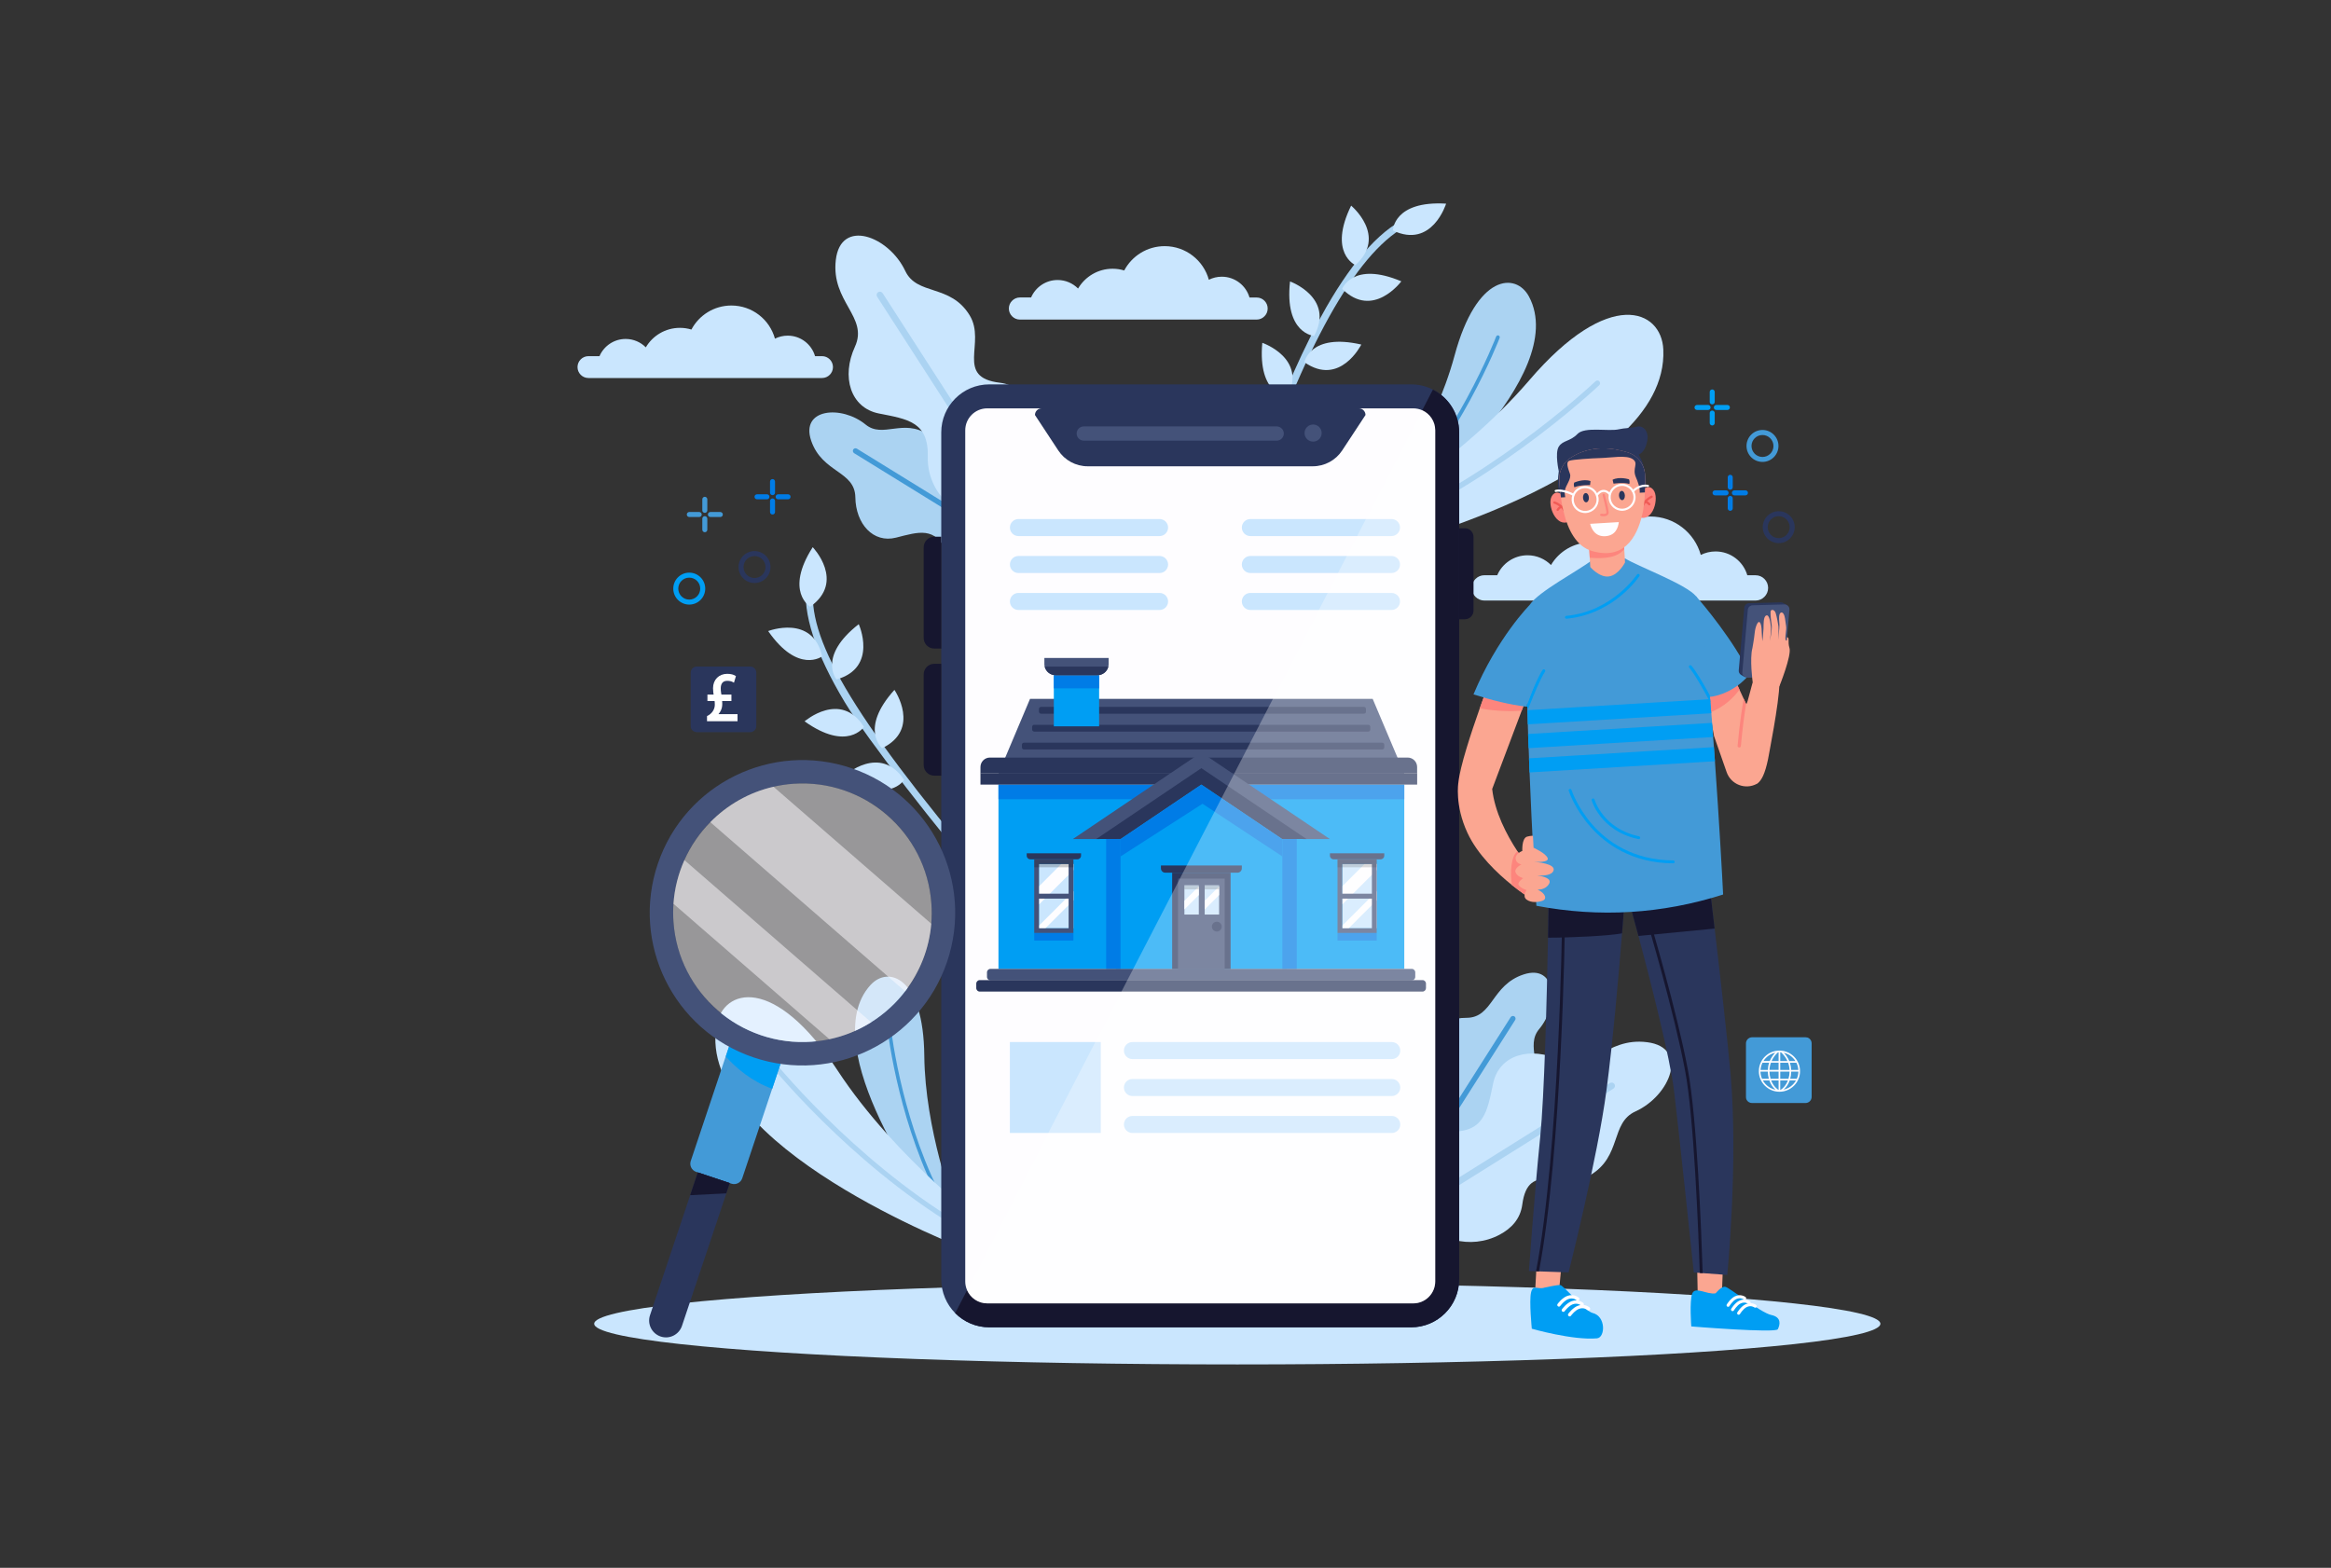 <?xml version="1.0" encoding="utf-8"?>
<!-- Generator: Adobe Illustrator 24.3.0, SVG Export Plug-In . SVG Version: 6.00 Build 0)  -->
<svg version="1.1" id="Layer_1" xmlns="http://www.w3.org/2000/svg" xmlns:xlink="http://www.w3.org/1999/xlink" x="0px" y="0px"
	 viewBox="0 0 550 370" style="enable-background:new 0 0 550 370;" xml:space="preserve">
<rect x="0" y="0" width="550" height="370" fill="#333333" stroke="none"/>
<style type="text/css">
	.st0{fill:#CAE6FE;}
	.st1{fill:#2A365C;}
	.st2{fill:#439AD7;}
	.st3{fill:#009EF3;}
	.st4{fill:#007CE6;}
	.st5{fill:#FEFDFF;}
	.st6{fill:#ABD3F2;}
	.st7{fill:#16162F;}
	.st8{fill:#445279;}
	.st9{opacity:0.2;}
	.st10{opacity:0.3;fill:#FEFDFF;}
	.st11{opacity:0.5;fill:#FEFDFF;}
	.st12{fill:#FBA691;}
	.st13{fill:#FD857D;}
	.st14{fill:#F05B56;}
	.st15{fill:#FFFFFF;stroke:#FFFFFF;stroke-width:0.5;stroke-miterlimit:10;}
	.st16{fill:#ECECEC;}
	.st17{fill:#E1E1E1;}
	.st18{fill:#F0F0F0;}
	.st19{fill:#F5F5F5;}
	.st20{fill:#033557;}
	.st21{fill:#439AD4;}
	.st22{opacity:0.3;fill:#007CFF;}
	.st23{fill:#FFFFFF;}
	.st24{fill:#002A68;}
	.st25{opacity:0.3;fill:#FFFFFF;}
	.st26{fill:#007CFF;}
</style>
<g>
	<g>
		<g>
			<ellipse class="st0" cx="291.94" cy="312.4" rx="151.74" ry="9.6"/>
		</g>
		<g>
			<path class="st0" d="M417.19,138.74c0,0.82-0.33,1.57-0.88,2.11c-0.54,0.55-1.29,0.88-2.11,0.88h-63.95
				c-1.64,0-2.99-1.35-2.99-2.99c0-0.82,0.33-1.57,0.88-2.11c0.54-0.55,1.29-0.88,2.11-0.88h3.02c1.19-2.77,3.95-4.71,7.16-4.71
				c2.16,0,4.11,0.88,5.53,2.3c1.88-3.19,5.36-5.34,9.34-5.34c1.09,0,2.15,0.17,3.14,0.47c2.08-3.91,6.19-6.58,10.93-6.58
				c5.69,0,10.48,3.84,11.93,9.07c1.05-0.52,2.23-0.82,3.49-0.82c3.55,0,6.55,2.37,7.49,5.62h1.93
				C415.85,135.74,417.19,137.09,417.19,138.74z"/>
			<path class="st0" d="M196.54,86.63c0,0.71-0.29,1.35-0.76,1.82c-0.46,0.47-1.11,0.76-1.82,0.76h-55.12
				c-1.42,0-2.58-1.16-2.58-2.58c0-0.71,0.29-1.35,0.76-1.82c0.46-0.47,1.11-0.76,1.82-0.76h2.61c1.03-2.39,3.41-4.06,6.17-4.06
				c1.86,0,3.55,0.76,4.76,1.98c1.62-2.75,4.62-4.6,8.05-4.6c0.94,0,1.85,0.14,2.71,0.4c1.79-3.37,5.34-5.67,9.43-5.67
				c4.91,0,9.04,3.31,10.28,7.82c0.9-0.45,1.92-0.71,3.01-0.71c3.06,0,5.64,2.04,6.45,4.84h1.66
				C195.38,84.05,196.54,85.21,196.54,86.63z"/>
			<path class="st0" d="M299.11,72.81c0,0.72-0.29,1.37-0.77,1.84c-0.47,0.48-1.12,0.77-1.84,0.77h-55.85
				c-1.43,0-2.61-1.18-2.61-2.61c0-0.72,0.29-1.37,0.77-1.84c0.47-0.48,1.12-0.77,1.84-0.77h2.64c1.04-2.42,3.45-4.12,6.25-4.12
				c1.89,0,3.59,0.77,4.83,2.01c1.65-2.79,4.68-4.67,8.15-4.67c0.96,0,1.87,0.14,2.74,0.41c1.82-3.42,5.41-5.74,9.55-5.74
				c4.97,0,9.16,3.36,10.42,7.93c0.92-0.46,1.95-0.72,3.05-0.72c3.1,0,5.72,2.07,6.54,4.91h1.68
				C297.93,70.2,299.11,71.37,299.11,72.81z"/>
		</g>
		<g>
			<g>
				<g>
					<g>
						<path class="st1" d="M419.69,120.64c2.08,0,3.77,1.69,3.77,3.77s-1.69,3.77-3.77,3.77c-2.08,0-3.77-1.69-3.77-3.77
							S417.61,120.64,419.69,120.64z M419.69,121.82c-1.43,0-2.59,1.16-2.59,2.59c0,1.43,1.16,2.59,2.59,2.59s2.59-1.16,2.59-2.59
							C422.28,122.99,421.12,121.82,419.69,121.82z"/>
					</g>
					<g>
						<g>
							<path class="st2" d="M415.86,101.47c2.08,0,3.77,1.69,3.77,3.77s-1.69,3.77-3.77,3.77c-2.08,0-3.77-1.69-3.77-3.77
								S413.78,101.47,415.86,101.47z M415.86,102.66c-1.43,0-2.59,1.16-2.59,2.59s1.16,2.59,2.59,2.59c1.43,0,2.59-1.16,2.59-2.59
								S417.28,102.66,415.86,102.66z"/>
						</g>
					</g>
					<g>
						<g>
							<g>
								<path class="st3" d="M404.38,96.16c0,0.33,0.26,0.59,0.59,0.59h2.61c0.33,0,0.59-0.26,0.59-0.59c0-0.33-0.26-0.59-0.59-0.59
									h-2.61C404.65,95.57,404.38,95.84,404.38,96.16z"/>
							</g>
							<g>
								<path class="st3" d="M399.82,96.16c0,0.33,0.26,0.59,0.59,0.59h2.61c0.33,0,0.59-0.26,0.59-0.59c0-0.33-0.26-0.59-0.59-0.59
									h-2.61C400.08,95.57,399.82,95.84,399.82,96.16z"/>
							</g>
						</g>
						<g>
							<g>
								<path class="st3" d="M403.41,92.5v2.34c0,0.33,0.26,0.59,0.59,0.59c0.33,0,0.59-0.26,0.59-0.59V92.5
									c0-0.33-0.26-0.59-0.59-0.59C403.67,91.91,403.41,92.17,403.41,92.5z"/>
							</g>
							<g>
								<path class="st3" d="M403.41,97.48v2.34c0,0.33,0.26,0.59,0.59,0.59c0.33,0,0.59-0.26,0.59-0.59v-2.34
									c0-0.33-0.26-0.59-0.59-0.59C403.67,96.89,403.41,97.15,403.41,97.48z"/>
							</g>
						</g>
					</g>
					<g>
						<g>
							<g>
								<g>
									<path class="st4" d="M408.64,116.31c0,0.33,0.26,0.59,0.59,0.59h2.61c0.33,0,0.59-0.26,0.59-0.59
										c0-0.33-0.26-0.59-0.59-0.59h-2.61C408.9,115.71,408.64,115.98,408.64,116.31z"/>
								</g>
								<g>
									<path class="st4" d="M404.07,116.31c0,0.33,0.26,0.59,0.59,0.59h2.61c0.33,0,0.59-0.26,0.59-0.59
										c0-0.33-0.26-0.59-0.59-0.59h-2.61C404.34,115.71,404.07,115.98,404.07,116.31z"/>
								</g>
							</g>
							<g>
								<g>
									<path class="st4" d="M407.66,112.64v2.34c0,0.33,0.26,0.59,0.59,0.59c0.33,0,0.59-0.26,0.59-0.59v-2.34
										c0-0.33-0.26-0.59-0.59-0.59C407.92,112.05,407.66,112.32,407.66,112.64z"/>
								</g>
								<g>
									<path class="st4" d="M407.66,117.62v2.34c0,0.33,0.26,0.59,0.59,0.59c0.33,0,0.59-0.26,0.59-0.59v-2.34
										c0-0.33-0.26-0.59-0.59-0.59C407.92,117.03,407.66,117.3,407.66,117.62z"/>
								</g>
							</g>
						</g>
					</g>
				</g>
			</g>
			<g>
				<g>
					<g>
						<path class="st3" d="M166.4,138.91c0,2.08-1.69,3.77-3.77,3.77c-2.08,0-3.77-1.69-3.77-3.77c0-2.08,1.69-3.77,3.77-3.77
							C164.71,135.14,166.4,136.83,166.4,138.91z M165.22,138.91c0-1.43-1.16-2.59-2.59-2.59s-2.59,1.16-2.59,2.59
							c0,1.43,1.16,2.59,2.59,2.59S165.22,140.34,165.22,138.91z"/>
					</g>
					<g>
						<g>
							<path class="st1" d="M181.8,133.82c0,2.08-1.69,3.77-3.77,3.77c-2.08,0-3.77-1.69-3.77-3.77c0-2.08,1.69-3.77,3.77-3.77
								C180.11,130.05,181.8,131.74,181.8,133.82z M180.62,133.82c0-1.43-1.16-2.59-2.59-2.59c-1.43,0-2.59,1.16-2.59,2.59
								c0,1.43,1.16,2.59,2.59,2.59C179.46,136.41,180.62,135.25,180.62,133.82z"/>
						</g>
					</g>
					<g>
						<g>
							<g>
								<path class="st4" d="M182.28,117.63c-0.33,0-0.59,0.26-0.59,0.59v2.61c0,0.33,0.26,0.59,0.59,0.59s0.59-0.26,0.59-0.59
									v-2.61C182.87,117.89,182.61,117.63,182.28,117.63z"/>
							</g>
							<g>
								<path class="st4" d="M182.28,113.06c-0.33,0-0.59,0.26-0.59,0.59v2.61c0,0.33,0.26,0.59,0.59,0.59s0.59-0.26,0.59-0.59
									v-2.61C182.87,113.33,182.61,113.06,182.28,113.06z"/>
							</g>
						</g>
						<g>
							<g>
								<path class="st4" d="M185.94,116.65h-2.34c-0.33,0-0.59,0.26-0.59,0.59c0,0.33,0.26,0.59,0.59,0.59h2.34
									c0.33,0,0.59-0.26,0.59-0.59C186.54,116.92,186.27,116.65,185.94,116.65z"/>
							</g>
							<g>
								<path class="st4" d="M180.96,116.65h-2.34c-0.33,0-0.59,0.26-0.59,0.59c0,0.33,0.26,0.59,0.59,0.59h2.34
									c0.33,0,0.59-0.26,0.59-0.59C181.56,116.92,181.29,116.65,180.96,116.65z"/>
							</g>
						</g>
					</g>
					<g>
						<g>
							<g>
								<g>
									<path class="st2" d="M166.3,121.81c-0.33,0-0.59,0.26-0.59,0.59v2.61c0,0.33,0.26,0.59,0.59,0.59
										c0.33,0,0.59-0.26,0.59-0.59v-2.61C166.89,122.07,166.62,121.81,166.3,121.81z"/>
								</g>
								<g>
									<path class="st2" d="M166.3,117.24c-0.33,0-0.59,0.26-0.59,0.59v2.61c0,0.33,0.26,0.59,0.59,0.59
										c0.33,0,0.59-0.26,0.59-0.59v-2.61C166.89,117.51,166.62,117.24,166.3,117.24z"/>
								</g>
							</g>
							<g>
								<g>
									<path class="st2" d="M169.96,120.83h-2.34c-0.33,0-0.59,0.26-0.59,0.59c0,0.33,0.26,0.59,0.59,0.59h2.34
										c0.33,0,0.59-0.26,0.59-0.59C170.55,121.09,170.28,120.83,169.96,120.83z"/>
								</g>
								<g>
									<path class="st2" d="M164.98,120.83h-2.34c-0.33,0-0.59,0.26-0.59,0.59c0,0.33,0.26,0.59,0.59,0.59h2.34
										c0.33,0,0.59-0.26,0.59-0.59C165.57,121.09,165.3,120.83,164.98,120.83z"/>
								</g>
							</g>
						</g>
					</g>
				</g>
			</g>
			<g>
				<g>
					<path class="st1" d="M178.45,158.75v12.59c0,0.81-0.65,1.45-1.45,1.45h-12.6c-0.55,0-1.03-0.3-1.28-0.76
						c-0.02-0.05-0.05-0.1-0.06-0.15c-0.02-0.07-0.05-0.15-0.07-0.23c0-0.01,0-0.01,0-0.02c0-0.01,0-0.02,0-0.03
						c-0.02-0.08-0.02-0.17-0.02-0.26v-12.59c0-0.76,0.57-1.37,1.3-1.45c0.05,0,0.1,0,0.15,0H177c0.15,0,0.29,0.02,0.43,0.06
						c0,0,0,0,0,0C178.02,157.54,178.45,158.09,178.45,158.75z"/>
				</g>
			</g>
			<g>
				<g>
					<g>
						<path class="st2" d="M427.46,246.24v12.61c0,0.81-0.65,1.46-1.46,1.46h-12.61c-0.55,0-1.03-0.3-1.28-0.76
							c-0.02-0.05-0.05-0.1-0.06-0.15c-0.02-0.07-0.05-0.15-0.07-0.23c0-0.01,0-0.01,0-0.02c0-0.01,0-0.02,0-0.03
							c-0.02-0.08-0.02-0.17-0.02-0.26v-12.61c0-0.76,0.57-1.37,1.3-1.45c0.05,0,0.1-0.01,0.15-0.01h12.61
							c0.15,0,0.29,0.02,0.43,0.06c0,0,0,0,0.01,0C427.03,245.03,427.46,245.58,427.46,246.24z"/>
					</g>
				</g>
				<g>
					<g>
						<path class="st5" d="M419.86,247.93c-2.68,0-4.86,2.18-4.86,4.86c0,2.68,2.18,4.86,4.86,4.86c2.68,0,4.86-2.18,4.86-4.86
							C424.72,250.11,422.54,247.93,419.86,247.93z M420.05,254.59v-1.7h2.2c-0.01,0.6-0.1,1.17-0.26,1.7H420.05z M421.43,256.53
							c0.36-0.45,0.64-0.97,0.85-1.55h1.48c-0.63,1.11-1.68,1.9-2.91,2.17C421.05,256.97,421.25,256.76,421.43,256.53z
							 M421.86,254.98c-0.18,0.48-0.43,0.91-0.73,1.3c-0.47,0.6-0.93,0.9-1.08,0.98l0-2.28H421.86z M420.05,250.4v-2.07
							c0.06,0,0.12,0.01,0.17,0.01c0.24,0.21,1.01,0.91,1.52,2.06H420.05z M422.18,250.4c-0.17-0.42-0.39-0.82-0.65-1.19
							c-0.19-0.27-0.4-0.53-0.62-0.76c1.12,0.27,2.1,0.97,2.72,1.95H422.18z M420.05,252.5v-1.7h1.86c0.2,0.55,0.31,1.12,0.34,1.7
							H420.05z M422.64,252.5c-0.02-0.58-0.13-1.15-0.31-1.7h1.53c0.27,0.53,0.42,1.11,0.46,1.7H422.64z M424.33,252.89
							c-0.01,0.59-0.14,1.16-0.38,1.7h-1.55c0.15-0.53,0.23-1.11,0.24-1.7H424.33z M417.36,254.59h-1.6
							c-0.24-0.54-0.36-1.11-0.38-1.7h1.73C417.13,253.49,417.21,254.06,417.36,254.59z M418.01,250.4
							c0.15-0.34,0.33-0.66,0.54-0.96c0.41-0.59,0.82-0.96,0.99-1.1c0.04,0,0.08-0.01,0.12-0.01v2.07H418.01z M419.66,250.79v1.7
							h-2.15c0.02-0.58,0.14-1.15,0.34-1.7H419.66z M416.08,250.4c0.63-1,1.64-1.71,2.78-1.97c-0.22,0.24-0.44,0.5-0.63,0.77
							c-0.26,0.37-0.48,0.78-0.66,1.19H416.08z M419.66,252.89v1.7h-1.89c-0.16-0.53-0.25-1.1-0.26-1.7H419.66z M415.4,252.5
							c0.04-0.6,0.2-1.17,0.46-1.7h1.57c-0.19,0.55-0.29,1.12-0.31,1.7H415.4z M417.48,254.98c0.2,0.58,0.49,1.1,0.84,1.55
							c0.18,0.23,0.39,0.45,0.6,0.64c-1.25-0.27-2.34-1.07-2.97-2.19H417.48z M419.66,254.98v2.25c-0.3-0.18-1.22-0.85-1.76-2.25
							H419.66z"/>
					</g>
				</g>
			</g>
		</g>
		<g>
			<g>
				<path class="st6" d="M326.55,118.51l1.74,0.57l0.92,0.3l2.61,0.86c0,0,38.92-31.48,28.95-50.24
					c-3.07-5.77-12.35-5.42-17.56,13.89C338.38,101.79,326.55,118.51,326.55,118.51z"/>
				<g>
					<g>
						<path class="st2" d="M328.28,119.09l0.92,0.3c7.82-8.23,13.85-17.96,17.66-24.95c4.52-8.3,6.96-14.64,6.98-14.7
							c0.09-0.23-0.03-0.48-0.25-0.57c-0.23-0.09-0.48,0.03-0.57,0.25c-0.02,0.06-2.45,6.36-6.94,14.61
							C342.26,101.06,336.17,110.86,328.28,119.09z"/>
					</g>
				</g>
			</g>
			<g>
				<path class="st6" d="M225.07,284.52l-1.71,0.11l-0.91,0.06l-2.58,0.17c0,0-27.92-37.75-14.45-52.43
					c4.15-4.52,12.49-2.01,12.67,16.74C218.26,266.55,225.07,284.52,225.07,284.52z"/>
				<g>
					<g>
						<g>
							<path class="st2" d="M223.35,284.63l-0.91,0.06c-5.16-9.32-8.35-19.57-10.15-26.81c-2.15-8.6-2.87-14.93-2.87-14.99
								c-0.03-0.23,0.14-0.43,0.36-0.45c0.23-0.03,0.43,0.14,0.46,0.36c0.01,0.06,0.72,6.35,2.86,14.9
								C214.91,264.96,218.13,275.3,223.35,284.63z"/>
						</g>
					</g>
				</g>
			</g>
			<g>
				<path class="st0" d="M233.69,290.2l-2,1.47l-1.06,0.78l-3.01,2.21c0,0-63.52-24.22-58.56-52.63
					c1.53-8.75,13.66-12.2,28.52,10.52C211.36,273.62,233.69,290.2,233.69,290.2z"/>
				<g>
					<path class="st6" d="M231.69,291.68l-1.06,0.78c-13.57-7.33-25.46-17.34-33.32-24.76c-9.33-8.81-15.16-15.96-15.21-16.03
						c-0.21-0.26-0.17-0.63,0.09-0.84c0.26-0.21,0.63-0.17,0.84,0.09c0.06,0.07,5.84,7.18,15.12,15.93
						C206.04,274.3,218.04,284.39,231.69,291.68z"/>
				</g>
			</g>
			<g>
				<path class="st0" d="M317.52,124.57l1.92,1.83l1.02,0.97l2.88,2.75c0,0,70.47-16.91,69.12-47.63
					c-0.42-9.46-12.77-14.77-31.6,7.22C343.4,110.09,317.52,124.57,317.52,124.57z"/>
				<g>
					<path class="st6" d="M319.43,126.4l1.02,0.97c15.35-5.89,29.29-14.85,38.62-21.61c11.07-8.03,18.21-14.8,18.28-14.87
						c0.26-0.24,0.26-0.64,0.02-0.9c-0.24-0.26-0.64-0.26-0.9-0.02c-0.07,0.07-7.16,6.79-18.17,14.77
						C348.93,111.54,334.86,120.57,319.43,126.4z"/>
				</g>
			</g>
			<g>
				<path class="st6" d="M191.4,104.01c2.62,7.64,10.33,7.08,10.42,13.36c0.09,6.28,4.23,10.88,9.6,9.51
					c5.37-1.37,9.25-2.68,11.98,3.46c2.73,6.14,10.74,8.94,13.66,3.88c0.73-1.26,1.51-2.62,2.28-3.96c0.21-0.37,0.42-0.73,0.62-1.09
					c0.05-0.08,0.1-0.17,0.14-0.25c3.09-5.38,1.71-12.29-3.31-15.92c-2.04-1.47-4.43-2.25-7.07-1.35c-8.28,2.81-5.6-5.74-10.74-9.1
					c-5.92-3.87-10.66,0.98-14.74-2.36C198.57,95.55,188.79,96.38,191.4,104.01z"/>
				<g>
					<g>
						<g>
							<path class="st2" d="M201.53,106.95l37.81,23.33c0.21-0.37,0.42-0.73,0.62-1.09l-37.78-23.31c-0.29-0.18-0.68-0.09-0.86,0.2
								C201.15,106.38,201.24,106.76,201.53,106.95z"/>
						</g>
					</g>
				</g>
			</g>
			<g>
				<path class="st0" d="M197.21,61.35c-1.15,9.92,7.76,13.42,4.51,20.48c-3.25,7.07-1.08,14.41,5.65,15.75
					c6.74,1.33,11.77,1.94,11.54,10.25c-0.23,8.31,7.23,15.71,13.19,11.62c1.48-1.02,3.09-2.12,4.66-3.21
					c0.43-0.3,0.86-0.59,1.28-0.88c0.1-0.07,0.2-0.13,0.29-0.2c6.32-4.36,8.47-12.81,4.79-19.55c-1.49-2.73-3.75-4.87-7.18-5.28
					c-10.74-1.28-3.19-9.4-7.14-15.9c-4.54-7.48-12.43-4.59-15.21-10.5C209.72,55.72,198.36,51.43,197.21,61.35z"/>
				<g>
					<path class="st6" d="M206.96,70.03l29.79,46.22c0.43-0.3,0.86-0.59,1.28-0.88l-29.77-46.18c-0.23-0.36-0.71-0.46-1.07-0.23
						C206.83,69.19,206.73,69.67,206.96,70.03z"/>
				</g>
			</g>
			<g>
				<path class="st6" d="M359.51,229.96c-7.67,2.51-7.22,10.23-13.5,10.24c-6.28,0.01-10.94,4.08-9.64,9.47
					c1.3,5.39,2.56,9.29-3.62,11.93c-6.18,2.64-9.08,10.62-4.07,13.61c1.25,0.74,2.6,1.55,3.93,2.33c0.36,0.21,0.72,0.43,1.08,0.64
					c0.08,0.05,0.16,0.1,0.25,0.15c5.34,3.16,12.27,1.88,15.97-3.1c1.5-2.02,2.31-4.4,1.45-7.05c-2.69-8.31,5.82-5.52,9.25-10.62
					c3.95-5.86-0.83-10.67,2.56-14.71C367.87,237.24,367.18,227.45,359.51,229.96z"/>
				<g>
					<g>
						<g>
							<path class="st2" d="M356.44,240.05l-23.83,37.49c0.36,0.21,0.72,0.43,1.08,0.64l23.81-37.46c0.19-0.29,0.1-0.68-0.19-0.87
								C357.02,239.67,356.63,239.76,356.44,240.05z"/>
						</g>
					</g>
				</g>
			</g>
			<g>
				<path class="st0" d="M388.68,245.96c-9.91-1.29-13.52,7.58-20.54,4.23c-7.02-3.34-14.4-1.27-15.82,5.44
					c-1.42,6.72-2.1,11.74-10.41,11.4c-8.31-0.34-15.81,7.02-11.8,13.03c1,1.5,2.08,3.12,3.14,4.7c0.29,0.43,0.58,0.87,0.86,1.29
					c0.07,0.1,0.13,0.2,0.2,0.3c4.28,6.38,12.7,8.64,19.49,5.05c2.75-1.45,4.92-3.68,5.38-7.11c1.42-10.72,9.45-3.07,15.99-6.93
					c7.54-4.44,4.76-12.36,10.7-15.06C394.14,258.55,398.59,247.24,388.68,245.96z"/>
				<g>
					<path class="st6" d="M379.87,255.59l-46.62,29.17c0.29,0.43,0.58,0.87,0.86,1.29l46.58-29.14c0.36-0.23,0.47-0.71,0.25-1.07
						C380.71,255.48,380.23,255.37,379.87,255.59z"/>
				</g>
			</g>
			<g>
				<g>
					<path class="st6" d="M231.58,207.74c-9.69-11.17-26.94-33.19-32.26-42.03c-6.94-11.55-9.99-20.95-9.04-27.93
						c0.06-0.46,0.49-0.79,0.95-0.72c0.46,0.06,0.79,0.49,0.72,0.95c-1.65,12.21,8.28,30.04,40.47,68.21L231.58,207.74z"/>
				</g>
				<path class="st0" d="M193.99,154.89c0,0-5.64,4.26-12.74-5.96C181.25,148.93,191.74,144.87,193.99,154.89z"/>
				<path class="st0" d="M197.38,160.35c0,0-4.56-5.4,5.24-13.05C202.62,147.29,207.26,157.54,197.38,160.35z"/>
				<path class="st0" d="M191.17,143.18c0,0-6.1-3.57,0.59-14.05C191.76,129.13,199.55,137.24,191.17,143.18z"/>
				<path class="st0" d="M203.85,171.53c0,0-3.87,5.92-14.01-1.3C189.85,170.24,198.34,162.86,203.85,171.53z"/>
				<path class="st0" d="M208.14,176.57c0,0-5.43-4.53,2.9-13.76C211.05,162.81,217.39,172.1,208.14,176.57z"/>
				<path class="st0" d="M213.33,184.05c0,0-3.76,5.99-14.03-1.03C199.3,183.02,207.66,175.48,213.33,184.05z"/>
			</g>
			<g>
				<g>
					<path class="st6" d="M297.65,106.9c5.03-13.91,10.17-25.47,15.3-34.42c6.71-11.69,13.43-18.93,19.99-21.51
						c0.43-0.17,0.93,0.04,1.1,0.48c0.17,0.43-0.04,0.93-0.48,1.1c-11.46,4.51-23.76,24.73-35.59,58.51L297.65,106.9z"/>
				</g>
				<path class="st0" d="M319.8,62.56c0,0-6.47-2.85-1-14.03C318.8,48.53,327.46,55.7,319.8,62.56z"/>
				<path class="st0" d="M316.69,68.17c0,0,2.49-6.62,13.95-1.78C330.64,66.39,323.96,75.44,316.69,68.17z"/>
				<path class="st0" d="M328.65,54.39c0,0,0.14-7.07,12.56-6.33C341.21,48.05,337.92,58.81,328.65,54.39z"/>
				<path class="st0" d="M310.07,79.28c0,0-7.05-0.5-5.69-12.86C304.38,66.41,314.96,70.24,310.07,79.28z"/>
				<path class="st0" d="M307.77,85.48c0,0,1.31-6.95,13.43-4.17C321.2,81.31,316.18,91.37,307.77,85.48z"/>
				<path class="st0" d="M303.77,93.65c0,0-7.06-0.36-5.93-12.75C297.83,80.9,308.48,84.53,303.77,93.65z"/>
			</g>
		</g>
		<g>
			<g>
				<path class="st1" d="M344.29,102.05V301.9c0,6.26-5.08,11.34-11.34,11.34h-99.52c-3.15,0-5.99-1.28-8.05-3.35
					c-2.03-2.05-3.29-4.88-3.29-7.99V102.05c0-6.26,5.08-11.34,11.34-11.34h99.52c1.85,0,3.6,0.44,5.14,1.23
					C341.78,93.81,344.29,97.64,344.29,102.05z"/>
				<path class="st7" d="M344.29,102.05V301.9c0,6.26-5.08,11.34-11.34,11.34h-99.52c-3.15,0-5.99-1.28-8.05-3.35L338.1,91.94
					C341.78,93.81,344.29,97.64,344.29,102.05z"/>
			</g>
			<g>
				<path class="st7" d="M222.09,153.06h-1.64c-1.39,0-2.51-1.12-2.51-2.51v-21.38c0-1.39,1.12-2.51,2.51-2.51h1.64V153.06z"/>
				<path class="st7" d="M344.29,146.15h1.34c1.13,0,2.05-0.92,2.05-2.05v-17.39c0-1.13-0.92-2.05-2.05-2.05h-1.34V146.15z"/>
				<path class="st7" d="M222.09,183.05h-1.64c-1.39,0-2.51-1.12-2.51-2.51v-21.38c0-1.39,1.12-2.51,2.51-2.51h1.64V183.05z"/>
			</g>
			<g>
				<path class="st5" d="M338.64,101.56V302.4c0,2.87-2.32,5.19-5.19,5.19H232.94c-2.14,0-3.97-1.29-4.77-3.14
					c-0.27-0.63-0.42-1.32-0.42-2.05V101.56c0-2.87,2.32-5.19,5.19-5.19h100.51c0.76,0,1.48,0.16,2.13,0.45
					C337.38,97.63,338.64,99.45,338.64,101.56z"/>
				<g>
					<g>
						<g>
							<g>
								<path class="st0" d="M328.38,249.94H267.2c-1.11,0-2.01-0.9-2.01-2.01l0,0c0-1.11,0.9-2.01,2.01-2.01h61.18
									c1.11,0,2.01,0.9,2.01,2.01l0,0C330.4,249.03,329.5,249.94,328.38,249.94z"/>
							</g>
							<g>
								<path class="st0" d="M328.38,258.66H267.2c-1.11,0-2.01-0.9-2.01-2.01l0,0c0-1.11,0.9-2.01,2.01-2.01h61.18
									c1.11,0,2.01,0.9,2.01,2.01l0,0C330.4,257.76,329.5,258.66,328.38,258.66z"/>
							</g>
							<g>
								<path class="st0" d="M328.38,267.38H267.2c-1.11,0-2.01-0.9-2.01-2.01l0,0c0-1.11,0.9-2.01,2.01-2.01h61.18
									c1.11,0,2.01,0.9,2.01,2.01l0,0C330.4,266.48,329.5,267.38,328.38,267.38z"/>
							</g>
						</g>
					</g>
					<rect x="238.28" y="245.92" class="st0" width="21.45" height="21.45"/>
					<g>
						<g>
							<g>
								<g>
									<path class="st0" d="M273.6,122.49h-33.3c-1.11,0-2.01,0.9-2.01,2.01l0,0c0,1.11,0.9,2.01,2.01,2.01h33.3
										c1.11,0,2.01-0.9,2.01-2.01l0,0C275.61,123.39,274.71,122.49,273.6,122.49z"/>
								</g>
								<g>
									<path class="st0" d="M273.6,131.21h-33.3c-1.11,0-2.01,0.9-2.01,2.01l0,0c0,1.11,0.9,2.01,2.01,2.01h33.3
										c1.11,0,2.01-0.9,2.01-2.01l0,0C275.61,132.11,274.71,131.21,273.6,131.21z"/>
								</g>
								<g>
									<path class="st0" d="M273.6,139.93h-33.3c-1.11,0-2.01,0.9-2.01,2.01l0,0c0,1.11,0.9,2.01,2.01,2.01h33.3
										c1.11,0,2.01-0.9,2.01-2.01l0,0C275.61,140.83,274.71,139.93,273.6,139.93z"/>
								</g>
							</g>
						</g>
						<g>
							<g>
								<g>
									<path class="st0" d="M328.32,122.49h-33.3c-1.11,0-2.01,0.9-2.01,2.01l0,0c0,1.11,0.9,2.01,2.01,2.01h33.3
										c1.11,0,2.01-0.9,2.01-2.01l0,0C330.34,123.39,329.44,122.49,328.32,122.49z"/>
								</g>
								<g>
									<path class="st0" d="M328.32,131.21h-33.3c-1.11,0-2.01,0.9-2.01,2.01v0c0,1.11,0.9,2.01,2.01,2.01h33.3
										c1.11,0,2.01-0.9,2.01-2.01v0C330.34,132.11,329.44,131.21,328.32,131.21z"/>
								</g>
								<g>
									<path class="st0" d="M328.32,139.93h-33.3c-1.11,0-2.01,0.9-2.01,2.01l0,0c0,1.11,0.9,2.01,2.01,2.01h33.3
										c1.11,0,2.01-0.9,2.01-2.01l0,0C330.34,140.83,329.44,139.93,328.32,139.93z"/>
								</g>
							</g>
						</g>
					</g>
				</g>
				<g>
					<path class="st1" d="M244.2,97.94l5.5,8.36c1.53,2.33,4.14,3.74,6.93,3.74h53.13c2.79,0,5.4-1.41,6.93-3.74l5.5-8.36
						c0-0.87-0.71-1.58-1.58-1.58h-74.83C244.91,96.37,244.2,97.08,244.2,97.94z"/>
					<path class="st8" d="M301.24,103.99h-45.52c-0.93,0-1.68-0.76-1.68-1.68l0,0c0-0.93,0.76-1.68,1.68-1.68h45.52
						c0.92,0,1.68,0.76,1.68,1.68l0,0C302.92,103.23,302.17,103.99,301.24,103.99z"/>
					<path class="st8" d="M311.85,102.2c0,1.11-0.9,2.02-2.02,2.02c-1.11,0-2.02-0.9-2.02-2.02c0-1.11,0.9-2.02,2.02-2.02
						C310.94,100.18,311.85,101.08,311.85,102.2z"/>
				</g>
			</g>
			<g>
				<g>
					<g>
						<rect x="235.59" y="185.16" class="st3" width="95.75" height="43.5"/>
						<rect x="235.59" y="185.16" class="st4" width="95.75" height="3.45"/>
						<polygon class="st8" points="331.34,182.57 235.59,182.57 243.04,164.92 323.88,164.92 						"/>
						<rect x="231.34" y="182.45" class="st1" width="103.04" height="2.71"/>
						<polygon class="st3" points="303.62,228.66 263.3,228.66 263.3,194.92 284,183.67 303.62,193.81 						"/>
						<rect x="261" y="197.99" class="st4" width="3.39" height="30.67"/>
						<rect x="302.58" y="197.99" class="st4" width="3.39" height="30.67"/>
						<g>
							<rect x="276.57" y="205.95" class="st1" width="13.79" height="22.77"/>
							<rect x="277.95" y="207.34" class="st8" width="11.02" height="21.38"/>
							<path class="st1" d="M288.27,218.68c0,0.64-0.52,1.16-1.16,1.16c-0.64,0-1.16-0.52-1.16-1.16c0-0.64,0.52-1.16,1.16-1.16
								C287.75,217.52,288.27,218.04,288.27,218.68z"/>
							<path class="st1" d="M291.98,205.95h-17.03c-0.57,0-1.03-0.46-1.03-1.03v-0.67h19.09v0.67
								C293.01,205.49,292.55,205.95,291.98,205.95z"/>
							<g>
								<rect x="279.46" y="208.91" class="st0" width="3.4" height="6.92"/>
								<polygon class="st5" points="282.86,209.18 282.86,211.23 279.46,214.63 279.46,212.58 								"/>
								<rect x="279.46" y="208.91" class="st9" width="3.4" height="0.98"/>
							</g>
							<g>
								<rect x="284.25" y="208.91" class="st0" width="3.4" height="6.92"/>
								<polygon class="st5" points="287.65,209.18 287.65,211.23 284.25,214.63 284.25,212.58 								"/>
								<rect x="284.25" y="208.91" class="st9" width="3.4" height="0.98"/>
							</g>
						</g>
						<path class="st1" d="M334.37,182.47H231.34v-1.46c0-1.23,1-2.23,2.23-2.23h98.57c1.23,0,2.23,1,2.23,2.23V182.47z"/>
						<g>
							<g>
								<polygon class="st8" points="313.8,198.02 308.28,198.01 302.54,197.99 283.46,185.13 264.39,197.99 258.65,198.01 
									253.13,198.02 283.46,177.57 								"/>
							</g>
							<g>
								<polygon class="st1" points="308.28,198.01 302.54,197.99 283.46,185.13 264.39,197.99 258.65,198.01 283.46,181.28 
																	"/>
							</g>
						</g>
						<g>
							<g>
								<g>
									<g>
										<g>
											<rect x="245.14" y="203.9" class="st0" width="8.13" height="15.17"/>
											<g>
												<polygon class="st5" points="253.28,203.9 250.41,203.9 245.17,209.15 245.17,213.43 253.28,205.32 												"/>
											</g>
											<g>
												<polygon class="st5" points="253.28,210.32 245.17,218.43 245.17,219.08 246.66,219.08 253.28,212.46 												"/>
											</g>
											<path class="st8" d="M244.03,202.79v17.4h9.24v-17.4H244.03z M245.14,203.9h7v7.01h-7V203.9z M245.14,219.08v-7.01h7
												v7.01H245.14z"/>
										</g>
										<rect x="244.03" y="202.89" class="st9" width="9.24" height="1.79"/>
									</g>
								</g>
								<path class="st1" d="M254.22,202.79h-11.12c-0.47,0-0.85-0.38-0.85-0.85v-0.56h12.82v0.56
									C255.07,202.41,254.69,202.79,254.22,202.79z"/>
							</g>
							<rect x="244.03" y="220.19" class="st4" width="9.24" height="1.78"/>
						</g>
						<g>
							<g>
								<g>
									<g>
										<g>
											<rect x="316.7" y="203.9" class="st0" width="8.13" height="15.17"/>
											<g>
												<polygon class="st5" points="324.83,203.9 321.97,203.9 316.72,209.15 316.72,213.43 324.83,205.32 												"/>
											</g>
											<g>
												<polygon class="st5" points="324.83,210.32 316.72,218.43 316.72,219.08 318.22,219.08 324.83,212.46 												"/>
											</g>
											<path class="st8" d="M315.59,202.79v17.4h9.24v-17.4H315.59z M316.7,203.9h7v7.01h-7V203.9z M316.7,219.08v-7.01h7v7.01
												H316.7z"/>
										</g>
										<rect x="315.59" y="202.89" class="st9" width="9.24" height="1.79"/>
									</g>
								</g>
								<path class="st1" d="M325.77,202.79h-11.12c-0.47,0-0.85-0.38-0.85-0.85v-0.56h12.82v0.56
									C326.62,202.41,326.24,202.79,325.77,202.79z"/>
							</g>
							<rect x="315.59" y="220.19" class="st4" width="9.24" height="1.78"/>
						</g>
						<path class="st1" d="M321.82,168.43h-76.19c-0.27,0-0.49-0.22-0.49-0.49v-0.63c0-0.27,0.22-0.49,0.49-0.49h76.19
							c0.27,0,0.48,0.22,0.48,0.49v0.63C322.31,168.22,322.09,168.43,321.82,168.43z"/>
						<path class="st1" d="M322.84,172.65h-78.82c-0.27,0-0.49-0.22-0.49-0.49v-0.63c0-0.27,0.22-0.48,0.49-0.48h78.82
							c0.27,0,0.48,0.22,0.48,0.48v0.63C323.33,172.43,323.11,172.65,322.84,172.65z"/>
						<path class="st1" d="M326.14,176.87h-84.53c-0.27,0-0.49-0.22-0.49-0.49v-0.63c0-0.27,0.22-0.48,0.49-0.48h84.53
							c0.27,0,0.48,0.22,0.48,0.48v0.63C326.62,176.65,326.41,176.87,326.14,176.87z"/>
						<g>
							<g>
								<rect x="248.65" y="159.35" class="st3" width="10.69" height="12.06"/>
								<rect x="248.65" y="159.35" class="st4" width="10.69" height="3.1"/>
							</g>
							<g>
								<path class="st8" d="M261.58,155.27v1.43c0,0.21-0.02,0.41-0.07,0.61c-0.27,1.17-1.32,2.04-2.58,2.04h-9.86
									c-1.25,0-2.3-0.87-2.58-2.04c-0.05-0.2-0.07-0.4-0.07-0.61v-1.43H261.58z"/>
								<path class="st1" d="M261.51,157.31c-0.27,1.17-1.32,2.04-2.58,2.04h-9.86c-1.25,0-2.3-0.87-2.58-2.04H261.51z"/>
							</g>
						</g>
						<path class="st8" d="M333.11,231.36H233.7c-0.45,0-0.82-0.37-0.82-0.82v-1.07c0-0.45,0.37-0.82,0.82-0.82h99.41
							c0.45,0,0.82,0.37,0.82,0.82v1.07C333.93,230.99,333.56,231.36,333.11,231.36z"/>
						<path class="st1" d="M335.64,234.01H231.17c-0.45,0-0.82-0.37-0.82-0.82v-1.07c0-0.45,0.37-0.82,0.82-0.82h104.47
							c0.45,0,0.82,0.37,0.82,0.82v1.07C336.45,233.65,336.09,234.01,335.64,234.01z"/>
					</g>
					<polygon class="st4" points="264.39,198.03 264.39,202.12 283.73,189.68 302.58,202.12 302.54,198.03 283.46,185.17 					"/>
				</g>
			</g>
			<path class="st10" d="M338.64,101.56V302.4c0,2.87-2.32,5.19-5.19,5.19H232.94c-2.14,0-3.97-1.29-4.77-3.14l107.4-207.63
				C337.38,97.63,338.64,99.45,338.64,101.56z"/>
		</g>
		<g>
			<path class="st2" d="M164.25,276.55l8.33,2.79c1.05,0.35,2.19-0.22,2.55-1.27l7.06-21.11l2.92-8.73l-12.15-4.07l-1.73,5.17
				L162.98,274C162.63,275.05,163.2,276.19,164.25,276.55z"/>
			<path class="st3" d="M171.24,249.33c2.42,2.69,6.07,5.85,10.96,7.62l2.92-8.73l-12.15-4.07L171.24,249.33z"/>
			<g>
				<path class="st1" d="M172.19,279.2l-0.81,2.43l-10.47,31.27c-0.7,2.08-2.95,3.21-5.03,2.51c-2.08-0.7-3.21-2.95-2.51-5.03
					l9.48-28.32l1.8-5.38L172.19,279.2z"/>
				<polygon class="st7" points="172.19,279.2 171.37,281.63 162.84,282.06 164.64,276.68 				"/>
			</g>
			<g>
				<path class="st8" d="M155.23,203.8c-6.41,18.84,3.66,39.31,22.5,45.72c18.84,6.41,39.31-3.66,45.72-22.5
					c6.41-18.84-3.66-39.31-22.5-45.72C182.11,174.89,161.64,184.96,155.23,203.8z M160.46,205.58
					c5.42-15.92,22.78-24.47,38.71-19.05c15.92,5.42,24.47,22.78,19.05,38.71c-5.42,15.92-22.78,24.47-38.71,19.05
					C163.59,238.87,155.05,221.5,160.46,205.58z"/>
				<path class="st11" d="M158.91,217.55c1.18,16.78,15.79,29.47,32.57,28.29c1.44-0.1,2.85-0.3,4.22-0.59
					c3.56-0.76,6.88-2.13,9.84-4c3.09-1.95,5.8-4.43,8-7.31c3.47-4.52,5.69-10.01,6.19-15.94c0.13-1.55,0.15-3.14,0.03-4.74
					c-1.18-16.78-15.79-29.47-32.57-28.29c-1.6,0.11-3.17,0.35-4.69,0.7c-5.8,1.33-10.93,4.3-14.91,8.36
					c-2.54,2.58-4.62,5.61-6.11,8.95c-1.43,3.2-2.33,6.67-2.58,10.3C158.81,214.69,158.81,216.11,158.91,217.55z"/>
				<path class="st11" d="M167.6,194.03l45.95,39.91c3.47-4.52,5.69-10.01,6.19-15.94l-37.23-32.33
					C176.72,187,171.59,189.97,167.6,194.03z"/>
				<path class="st11" d="M158.91,213.29l36.8,31.96c3.56-0.76,6.88-2.13,9.84-4l-44.06-38.27
					C160.06,206.18,159.16,209.66,158.91,213.29z"/>
			</g>
		</g>
		<g>
			<g>
				<g>
					<g>
						<polygon class="st12" points="362.59,297.92 362.21,304.84 367.83,304.97 368.51,297.7 						"/>
						<g>
							<path class="st3" d="M364.44,303.87c0,0,2.89-0.65,3.68-0.61c0.79,0.05,5.87,6.17,7.64,6.59c3.21,0.76,3.02,5.81,1.05,5.99
								c-5.72,0.51-15.38-2.27-15.38-2.27s-0.65-6.52-0.18-8.54C361.71,303.01,362.82,304.41,364.44,303.87z"/>
							<g>
								<g>
									<path class="st5" d="M368.94,309.59c-0.1,0.02-0.21,0-0.3-0.07c-0.18-0.13-0.21-0.38-0.09-0.55
										c0.04-0.06,1.06-1.45,2.28-1.9c1.62-0.6,2.72,0.4,2.76,0.44c0.16,0.15,0.17,0.4,0.02,0.56c-0.15,0.16-0.4,0.17-0.56,0.02
										c-0.03-0.03-0.8-0.7-1.95-0.28c-0.99,0.37-1.91,1.61-1.92,1.62C369.13,309.52,369.04,309.57,368.94,309.59z"/>
								</g>
								<g>
									<path class="st5" d="M367.9,308.35c-0.1,0.02-0.21,0-0.3-0.07c-0.18-0.13-0.22-0.38-0.09-0.55
										c0.04-0.06,1.06-1.45,2.28-1.9c1.62-0.6,2.72,0.4,2.76,0.44c0.16,0.15,0.17,0.4,0.02,0.56c-0.15,0.16-0.4,0.17-0.56,0.02
										c-0.03-0.03-0.8-0.7-1.95-0.28c-1,0.37-1.91,1.61-1.92,1.62C368.09,308.28,368,308.33,367.9,308.35z"/>
								</g>
								<g>
									<path class="st5" d="M370.43,310.66c-0.1,0.02-0.21,0-0.3-0.07c-0.18-0.13-0.22-0.38-0.09-0.55
										c0.04-0.06,1.06-1.45,2.28-1.9c1.62-0.6,2.72,0.4,2.76,0.44c0.16,0.15,0.17,0.4,0.02,0.56c-0.15,0.16-0.4,0.17-0.56,0.02
										c-0.03-0.03-0.8-0.7-1.95-0.28c-1,0.37-1.91,1.61-1.92,1.62C370.62,310.59,370.53,310.64,370.43,310.66z"/>
								</g>
							</g>
						</g>
					</g>
					<g>
						<path class="st1" d="M383.24,213.59c0,0-0.12,1.63-0.33,4.32c-0.05,0.71-0.12,1.5-0.19,2.36c-0.73,9.05-2.13,25.4-3.67,37.01
							c-2.15,16.27-8.94,43-8.94,43l-7-0.24l-0.69-0.03l-1.66-0.05c0,0,1.17-16.91,2.65-31.59c0.98-9.68,1.56-32.6,1.84-47.07
							c0.14-7.46,0.21-12.68,0.21-12.68L383.24,213.59z"/>
					</g>
					<path class="st7" d="M383.24,213.59c0,0-0.12,1.63-0.33,4.32c-0.05,0.71-0.12,1.5-0.19,2.36c-3.23,0.6-12.11,1.02-17.46,1.02
						c0.14-7.46,0.21-12.68,0.21-12.68L383.24,213.59z"/>
					<g>
						<path class="st7" d="M369.25,217.8c-0.01,0.56-0.65,53.27-6.13,82.24l-0.69-0.03c5.49-28.88,6.13-81.67,6.14-82.22
							L369.25,217.8z"/>
					</g>
				</g>
				<g>
					<g>
						<polygon class="st12" points="406.51,299.25 406.28,305.5 400.57,305.19 400.44,298.56 						"/>
						<g>
							<g>
								<g>
									<path class="st3" d="M404.82,305.21c0,0,1.24-1.62,2.21-1.54c0.97,0.08,8.35,6.13,10.9,6.66c2.55,0.53,2.03,2.41,1.54,3.36
										c-0.48,0.96-20.41-0.66-20.41-0.66s-0.46-5.95,0.22-7.75C399.97,303.47,402.81,305.61,404.82,305.21z"/>
									<g>
										<g>
											<path class="st5" d="M408.89,309.41c-0.09,0.03-0.19,0.02-0.28-0.04c-0.17-0.1-0.23-0.32-0.13-0.49
												c0.03-0.06,0.84-1.4,1.9-1.92c1.41-0.69,2.49,0.12,2.54,0.16c0.16,0.12,0.19,0.35,0.07,0.5
												c-0.12,0.16-0.35,0.19-0.5,0.07c-0.03-0.02-0.78-0.57-1.79-0.08c-0.86,0.42-1.58,1.62-1.59,1.64
												C409.05,309.33,408.98,309.39,408.89,309.41z"/>
										</g>
										<g>
											<path class="st5" d="M407.84,308.39c-0.09,0.03-0.19,0.02-0.28-0.04c-0.17-0.1-0.23-0.32-0.13-0.49
												c0.03-0.06,0.84-1.4,1.9-1.92c1.41-0.69,2.49,0.12,2.54,0.16c0.16,0.12,0.19,0.35,0.07,0.5
												c-0.12,0.16-0.35,0.19-0.5,0.07c-0.03-0.02-0.78-0.57-1.79-0.08c-0.87,0.42-1.58,1.62-1.59,1.64
												C408,308.31,407.92,308.37,407.84,308.39z"/>
										</g>
										<g>
											<path class="st5" d="M410.33,310.26c-0.09,0.03-0.19,0.02-0.28-0.04c-0.17-0.1-0.23-0.32-0.13-0.49
												c0.03-0.06,0.84-1.4,1.9-1.92c1.41-0.69,2.49,0.12,2.54,0.16c0.16,0.12,0.19,0.35,0.07,0.5
												c-0.12,0.16-0.35,0.19-0.5,0.07c-0.03-0.02-0.78-0.57-1.79-0.08c-0.87,0.42-1.58,1.62-1.59,1.64
												C410.49,310.18,410.41,310.23,410.33,310.26z"/>
										</g>
									</g>
								</g>
							</g>
						</g>
					</g>
					<path class="st1" d="M407.55,300.88l-5.8-0.43l-0.69-0.05l-1.41-0.11c0,0-3.56-33.92-4.67-42.95
						c-0.96-7.85-5.46-25.48-8.38-36.46c-0.83-3.11-1.53-5.69-1.99-7.36c-0.35-1.31-0.56-2.05-0.56-2.05l19.39-1.88
						c0,0,0.05,0.43,0.14,1.19c0.19,1.57,0.55,4.58,0.99,8.35c1.21,10.29,3.05,26.29,3.77,34.44
						C410.16,274.57,407.55,300.88,407.55,300.88z"/>
					<path class="st7" d="M404.56,219.14l-17.97,1.74c-0.83-3.11-1.53-5.69-1.99-7.36l18.98-2.74
						C403.76,212.36,404.13,215.37,404.56,219.14z"/>
					<g>
						<path class="st7" d="M401.75,300.45l-0.69-0.05c-0.34-10.49-1.37-36.68-3.47-47.79c-2.64-14-8.71-34.38-8.78-34.59l0.66-0.2
							c0.06,0.21,6.15,20.62,8.79,34.66C400.38,263.66,401.41,289.98,401.75,300.45z"/>
					</g>
				</g>
				<g>
					<path class="st12" d="M402.33,161.15c0.38,2.53,0.77,4.97,1.12,7c0.55,3.29,0.97,5.54,0.97,5.54l2.98,8.53
						c1.02,2.92,4.41,4.23,7.12,2.76c0.05-0.02,0.1-0.04,0.14-0.07c0.99-0.76,1.78-2.25,2.51-5.74c0,0,0,0,0,0
						c0.02-0.3,2.66-13.32,2.68-18l-6.03-0.57c-0.26-0.56-1.55,6.13-1.84,5.51c-0.18-0.4-0.37-0.81-0.56-1.22
						c-0.32-0.69-0.65-1.4-0.99-2.13c-0.48-1.03-0.98-2.1-1.48-3.17c-3.69-7.93-7.61-16.32-7.61-16.32
						C400.07,143.97,401.13,153.08,402.33,161.15z"/>
					<path class="st13" d="M402.33,161.15c0.38,2.54,0.77,4.97,1.11,7c3.5-1.32,5.74-3.69,6.99-5.4c-0.48-1.03-0.98-2.1-1.48-3.17
						L402.33,161.15z"/>
					<g>
						<path class="st13" d="M410.34,176.41c0.02,0,0.04,0,0.06,0c0.19-0.01,0.34-0.16,0.36-0.35c0.41-4.55,0.9-7.93,1.23-9.95
							c-0.18-0.4-0.37-0.81-0.57-1.22c-0.32,1.79-0.94,5.59-1.43,11.11C409.97,176.2,410.13,176.39,410.34,176.41z"/>
					</g>
					<path class="st2" d="M412.82,159.09c0,0-0.74,0.99-2.06,2.1c-1.6,1.36-4.58,3.08-7.62,3.3c-2.92-9.16-3.84-20.71-2.95-23.76
						C401.69,142.37,409.36,151.53,412.82,159.09z"/>
					<g>
						<path class="st1" d="M410.77,159.25l0.1,0.06l0.81,0.47l0.19-0.34l7.05-0.19c0.6-0.01,1.09-0.48,1.14-1.07l1.3-14.74
							c0.01-0.07,0.01-0.15,0-0.22l0.27-0.42l-0.85-0.49l-0.03-0.02l-0.02-0.01c-0.17-0.09-0.36-0.13-0.56-0.13l-7.48,0.2
							c-0.6,0.01-1.09,0.48-1.13,1.07l-1.3,14.74C410.2,158.61,410.42,159.02,410.77,159.25z"/>
						<path class="st8" d="M412.3,159.93l7.48-0.2c0.6-0.02,1.09-0.48,1.14-1.07l1.3-14.74c0.06-0.7-0.5-1.29-1.2-1.28l-7.48,0.2
							c-0.6,0.02-1.09,0.48-1.14,1.07l-1.3,14.74C411.04,159.35,411.6,159.95,412.3,159.93z"/>
					</g>
					<path class="st12" d="M421.64,150.37c0.69,0.08,0.12,1.1,0.58,2.52c0.57,1.78-2.38,9.07-2.38,9.07c-2.86,1.3-6.3-0.98-6.3-0.98
						s-0.74-5.56-0.05-8.07c0,0,0.41-2.25,0.53-3.56c0.12-1.31,0.7-2.81,1.12-2.54c0.41,0.27,0.52,1.34,0.53,2.15
						c0.01,0.81,0.17,2.36,0.17,2.36s0.22-1.92,0.26-2.98c0.03-1.06-0.05-2.74,0.6-3.07c0.81-0.41,1.04,1.84,1.14,2.65
						c0.1,0.82-0.22,3.35-0.22,3.35s0.55-2.85,0.41-3.69c-0.14-0.84-0.31-2.49-0.27-3.19c0.04-0.7,0.94-0.58,1.21,0.28
						c0.27,0.86,0.58,2.58,0.65,3.16c0.09,0.74-0.09,3.19-0.09,3.19s0.35-2.8,0.33-3.53c-0.02-0.6-0.2-1.79,0.01-2.48
						c0.21-0.69,1.04-0.82,1.31,0.99c0.26,1.82,0.31,2.03,0.26,2.57c-0.09,0.96-0.25,2.02-0.14,2.41c0.05,0.2,0.28,0.2,0.28,0.2
						L421.64,150.37z"/>
				</g>
				<g>
					<g>
						<g>
							<path class="st2" d="M406.57,211.1c-14.45,4.6-29.13,5.48-44.06,2.66c-0.29-4.06-1.04-17.4-1.61-31.46
								c-0.02-0.47-0.04-0.93-0.06-1.4c-0.01-0.37-0.03-0.75-0.04-1.12c-0.01-0.27-0.02-0.54-0.03-0.81
								c-0.01-0.12-0.01-0.25-0.01-0.37c-0.02-0.37-0.03-0.74-0.04-1.11c-0.01-0.31-0.03-0.61-0.04-0.92c0-0.04,0-0.09,0-0.13
								c0-0.04,0-0.07,0-0.11c-0.01-0.32-0.02-0.65-0.04-0.96c0-0.06-0.01-0.13-0.01-0.19c-0.01-0.39-0.03-0.77-0.04-1.16
								c-0.01-0.27-0.02-0.53-0.03-0.79c0-0.11-0.01-0.21-0.01-0.32c-0.01-0.3-0.02-0.59-0.03-0.89c0-0.09-0.01-0.18-0.01-0.27
								c-0.01-0.27-0.02-0.54-0.02-0.81c0-0.11-0.01-0.23-0.01-0.35c-0.01-0.39-0.03-0.77-0.03-1.15c-0.02-0.37-0.03-0.74-0.03-1.11
								c-0.01-0.25-0.02-0.49-0.03-0.73c-0.02-0.53-0.03-1.06-0.04-1.58c-0.31-12.04-0.27-21.92,0.59-23.28
								c2.01-3.13,11.71-8.18,14.64-10.51l0.03,0.48c0,0,2.07,2.42,4.21,2.1c1.95-0.28,3.31-2.64,3.54-3.07
								c1.59,0.98,5.21,2.5,8.72,4.15c3.52,1.64,6.93,3.39,8.12,4.83c1.01,1.24,2.15,10.87,3.18,22.7l0,0.04
								c0.02,0.22,0.04,0.44,0.06,0.66l0,0.03c0.01,0.17,0.03,0.34,0.05,0.52c0.01,0.11,0.02,0.21,0.03,0.32
								c0.02,0.24,0.04,0.49,0.06,0.73c0.03,0.36,0.06,0.73,0.09,1.1c0.03,0.38,0.06,0.76,0.09,1.15c0.01,0.11,0.02,0.23,0.03,0.34
								c0.02,0.27,0.04,0.54,0.07,0.81c0.01,0.09,0.01,0.18,0.02,0.27c0.02,0.29,0.05,0.59,0.07,0.88l0.02,0.32
								c0.02,0.26,0.04,0.52,0.06,0.79c0.03,0.38,0.06,0.77,0.09,1.15c0,0.06,0.01,0.12,0.01,0.19c0.02,0.32,0.05,0.64,0.07,0.96
								c0,0.04,0.01,0.07,0.01,0.11c0,0.04,0.01,0.09,0.01,0.13c0.03,0.31,0.05,0.61,0.07,0.92c0.03,0.36,0.06,0.73,0.08,1.1
								c0.01,0.12,0.02,0.25,0.03,0.37c0.02,0.27,0.04,0.54,0.06,0.81c0.03,0.37,0.06,0.75,0.08,1.12c0.03,0.47,0.07,0.93,0.1,1.4
								C405.63,193.64,406.38,206.99,406.57,211.1z"/>
						</g>
					</g>
					<g>
						<path class="st3" d="M403.78,168.32l-43.29,2.62c0-0.11-0.01-0.23-0.01-0.35c-0.01-0.39-0.03-0.77-0.03-1.15
							c-0.02-0.37-0.03-0.74-0.03-1.11c-0.01-0.25-0.02-0.49-0.03-0.73L403.5,165c0.02,0.24,0.04,0.49,0.06,0.73
							c0.03,0.36,0.06,0.73,0.09,1.1c0.03,0.38,0.06,0.76,0.09,1.15C403.76,168.09,403.77,168.21,403.78,168.32z"/>
						<path class="st3" d="M404.21,173.93l-43.54,2.63c0-0.04,0-0.09,0-0.13c0-0.04,0-0.07,0-0.11c-0.01-0.32-0.02-0.65-0.04-0.96
							c0-0.06-0.01-0.13-0.01-0.19c-0.01-0.39-0.03-0.77-0.04-1.16c-0.01-0.27-0.02-0.53-0.03-0.79l43.4-2.62
							c0.02,0.26,0.04,0.52,0.06,0.79c0.03,0.38,0.06,0.77,0.09,1.15c0,0.06,0.01,0.12,0.01,0.19c0.02,0.32,0.05,0.64,0.07,0.96
							c0,0.04,0.01,0.07,0.01,0.11C404.21,173.85,404.21,173.89,404.21,173.93z"/>
						<path class="st3" d="M404.64,179.65l-43.74,2.64c-0.02-0.47-0.04-0.93-0.06-1.4c-0.01-0.37-0.03-0.75-0.04-1.12
							c-0.01-0.27-0.02-0.54-0.03-0.81l43.62-2.64c0.02,0.27,0.04,0.54,0.06,0.81c0.03,0.37,0.06,0.75,0.08,1.12
							C404.57,178.72,404.6,179.19,404.64,179.65z"/>
					</g>
					<g>
						<path class="st3" d="M398.57,157.55c1.37,1.63,3.44,5.39,4.38,7.12c0.13,0.24,0.23,0.44,0.31,0.59
							c0.11,0.2,0.17,0.32,0.17,0.32c0.03,0.06,0.08,0.11,0.13,0.14c-0.03-0.35-0.06-0.7-0.09-1.05c-0.01-0.17-0.03-0.35-0.04-0.52
							l0-0.03c-0.19-0.35-0.42-0.77-0.67-1.23c-1.06-1.91-2.56-4.47-3.66-5.79c-0.12-0.14-0.34-0.16-0.48-0.04
							C398.47,157.19,398.45,157.41,398.57,157.55z"/>
					</g>
					<g>
						<path class="st3" d="M369.62,146.01c0,0,0.01,0,0.01,0c5.83-0.54,10.19-3.24,12.82-5.41c2.85-2.35,4.3-4.55,4.37-4.64
							c0.1-0.16,0.06-0.37-0.1-0.47c-0.16-0.1-0.37-0.06-0.47,0.1c-0.06,0.09-5.86,8.75-16.68,9.75c-0.19,0.02-0.33,0.18-0.31,0.37
							C369.27,145.89,369.43,146.02,369.62,146.01z"/>
					</g>
					<g>
						<path class="st3" d="M394.82,203.74c0.18-0.01,0.32-0.16,0.32-0.34c0-0.19-0.15-0.34-0.34-0.34
							c-9.62-0.05-15.63-4.56-18.98-8.34c-3.64-4.11-5.02-8.26-5.03-8.3c-0.06-0.18-0.25-0.28-0.43-0.22
							c-0.18,0.06-0.28,0.25-0.22,0.43c0.06,0.17,1.42,4.31,5.15,8.52c3.44,3.89,9.62,8.54,19.51,8.59
							C394.81,203.74,394.81,203.74,394.82,203.74z"/>
					</g>
					<g>
						<path class="st3" d="M386.69,198.03c0.15-0.01,0.28-0.12,0.31-0.27c0.04-0.18-0.08-0.36-0.27-0.4
							c-8.47-1.75-10.49-8.61-10.51-8.68c-0.05-0.18-0.24-0.29-0.42-0.24c-0.18,0.05-0.29,0.24-0.24,0.42
							c0.02,0.08,0.53,1.87,2.15,3.9c1.49,1.87,4.24,4.3,8.88,5.26C386.63,198.03,386.66,198.03,386.69,198.03z"/>
					</g>
				</g>
				<g>
					<path class="st3" d="M364.55,158.49c-1.16,1.78-2.77,5.76-3.49,7.6c-0.1,0.25-0.18,0.46-0.24,0.62
						c-0.08,0.21-0.13,0.33-0.13,0.34c-0.05,0.13-0.17,0.21-0.3,0.22l-0.01,0c-0.01-0.17-0.01-0.35-0.02-0.52
						c-0.1,0.01-0.2,0.01-0.3,0.01c0.04-0.1,0.14-0.36,0.27-0.71c0.17-0.45,0.41-1.06,0.7-1.76c0.82-2.02,2-4.75,2.94-6.18
						c0.1-0.16,0.31-0.2,0.47-0.1C364.61,158.12,364.65,158.33,364.55,158.49z"/>
				</g>
				<g>
					<path class="st1" d="M367.8,111.22c0,0-0.97-4.28-0.01-5.81c0.96-1.53,2.7-1.2,4.42-3c1.73-1.8,7.39-0.52,9.8-1.11
						c1.33-0.32,2.76-0.23,4.06-0.58c1.85-0.49,2.97,1.31,2.63,3.17c-0.22,1.19-0.7,2.98-2.36,3.54
						C386.35,107.44,369.97,105.46,367.8,111.22z"/>
					<path class="st1" d="M367.64,114.7c0.38,6.26,4.49,10.34,10.75,9.96c6.26-0.38,10.34-5.28,9.96-11.54
						c-0.38-6.26-4.37-10.78-10.63-10.4C370.22,103.17,367.26,108.44,367.64,114.7z"/>
					<g>
						<path class="st13" d="M369.21,117.31c0,0-1.88-2.21-3.06-0.22c-1.18,2,0.99,7.55,4.07,5.97L369.21,117.31z"/>
						<g>
							<g>
								<g>
									<path class="st14" d="M369.43,121.35c-0.12,0.01-0.23-0.06-0.27-0.18c-0.6-1.72-2.45-2.32-2.47-2.32
										c-0.14-0.04-0.22-0.19-0.18-0.34c0.04-0.14,0.19-0.22,0.33-0.18c0.09,0.03,2.13,0.68,2.82,2.66
										c0.05,0.14-0.03,0.29-0.17,0.34C369.48,121.35,369.46,121.35,369.43,121.35z"/>
								</g>
							</g>
						</g>
						<g>
							<path class="st14" d="M367.55,120.58c-0.05,0-0.1-0.01-0.15-0.03c-0.13-0.07-0.17-0.24-0.1-0.36
								c0.01-0.02,0.3-0.53,0.96-0.87c0.13-0.07,0.29-0.02,0.36,0.11c0.07,0.13,0.02,0.29-0.11,0.36c-0.5,0.26-0.73,0.65-0.74,0.66
								C367.72,120.53,367.64,120.58,367.55,120.58z"/>
						</g>
					</g>
					<g>
						<path class="st13" d="M387.13,116.22c0,0,1.6-2.42,3.01-0.58c1.41,1.84-0.08,7.61-3.33,6.42L387.13,116.22z"/>
						<g>
							<g>
								<g>
									<path class="st14" d="M387.4,120.27c0.12-0.01,0.22-0.09,0.25-0.21c0.38-1.78,2.15-2.6,2.17-2.6
										c0.13-0.06,0.19-0.22,0.13-0.35c-0.06-0.13-0.22-0.2-0.35-0.13c-0.08,0.04-2.03,0.93-2.48,2.98
										c-0.03,0.14,0.06,0.29,0.21,0.32C387.35,120.27,387.37,120.27,387.4,120.27z"/>
								</g>
							</g>
						</g>
						<g>
							<g>
								<g>
									<path class="st14" d="M389.17,119.28c0.05,0,0.1-0.02,0.14-0.05c0.12-0.09,0.15-0.26,0.06-0.37
										c-0.01-0.02-0.36-0.49-1.05-0.75c-0.14-0.05-0.29,0.02-0.35,0.16c-0.05,0.14,0.02,0.29,0.16,0.35
										c0.53,0.2,0.81,0.56,0.81,0.56C389,119.24,389.08,119.28,389.17,119.28z"/>
								</g>
							</g>
						</g>
					</g>
					<path class="st12" d="M383.09,127.1l0.34,5.63c0,0-1.51,2.97-3.77,3.3c-2.26,0.34-4.43-2.21-4.43-2.21l-0.35-5.83L383.09,127.1
						z"/>
					<path class="st13" d="M383.09,127.1l0.15,2.5c-1.42,1.78-4.1,2.37-8.14,2.02l-0.22-3.62L383.09,127.1z"/>
					<path class="st12" d="M368.28,117.25c0.04,0.32,0.09,0.65,0.14,0.99c0.14,0.83,0.3,1.69,0.51,2.54
						c0.01,0.03,0.01,0.06,0.02,0.09c1.01,4.11,2.95,8.09,6.7,9.17c8.48,2.46,11.01-4.83,11.95-9.05c0.1-0.47,0.19-0.99,0.26-1.54
						c0-0.02,0.01-0.04,0.01-0.07c0.08-0.62,0.14-1.28,0.18-1.96c0.03-0.5,0.06-1.01,0.07-1.53c0.05-1.25,0.05-2.5,0.03-3.6
						c-0.03-2.53-1.68-4.76-4.1-5.52c-3.48-1.1-8.71-1.83-13.44,1.25c-1.75,1.13-2.77,3.1-2.68,5.18
						C367.98,114.34,368.08,115.75,368.28,117.25z"/>
					<path class="st1" d="M374.9,117.41c0.04,0.6-0.24,1.11-0.63,1.13c-0.38,0.02-0.72-0.45-0.76-1.05
						c-0.04-0.6,0.24-1.11,0.63-1.13S374.87,116.81,374.9,117.41z"/>
					<path class="st1" d="M383.39,116.9c0.04,0.6-0.24,1.11-0.63,1.13c-0.38,0.02-0.72-0.45-0.76-1.05
						c-0.04-0.6,0.24-1.11,0.63-1.13C383.01,115.83,383.35,116.29,383.39,116.9z"/>
					<path class="st1" d="M384.36,113.12c0,0-2.24-0.73-3.87,0.1l0.22,0.92c0,0,2.45-0.36,3.73,0.07
						C384.53,113.85,384.53,113.48,384.36,113.12z"/>
					<path class="st1" d="M371.42,113.9c0,0,2.13-0.99,3.86-0.37l-0.11,0.95c0,0-2.48-0.06-3.69,0.52
						C371.33,114.64,371.3,114.28,371.42,113.9z"/>
					<g>
						<path class="st13" d="M378.75,121.8c-0.44,0.08-0.92-0.01-0.99-0.03c-0.14-0.03-0.24-0.17-0.21-0.32
							c0.03-0.14,0.17-0.24,0.32-0.21c0.26,0.05,0.86,0.1,1.08-0.09c0.04-0.04,0.1-0.11,0.08-0.27c-0.07-0.94-0.89-3.98-0.9-4.01
							c-0.04-0.14,0.05-0.29,0.19-0.33c0.14-0.04,0.29,0.05,0.33,0.19c0.03,0.13,0.84,3.12,0.92,4.1c0.03,0.37-0.13,0.59-0.26,0.71
							C379.15,121.69,378.95,121.76,378.75,121.8z"/>
					</g>
					<path class="st5" d="M375.19,123.62c0.29,1.09,1.13,3.07,3.58,2.92c2.45-0.15,3.03-2.04,3.19-3.33L375.19,123.62z"/>
					<path class="st1" d="M388.11,116.21l-1.21,0.07c0.06-1.23-0.47-2.67-0.9-3.63c-0.96-2.17,0.74-3.26-0.75-4.29
						c-1.49-1.03-5.01-0.34-7.49-0.27c-2.49,0.07-6.48,0.35-7.43,0.63c-0.96,0.28-0.33,1.86,0.1,3.09c0.43,1.22-1.03,2.7-1.21,4.01
						c-0.05,0.38,0,0.93,0.09,1.52l-1.01,0.06c-0.21-1.57-0.32-3.03-0.37-4.22c-0.09-2.08,0.93-4.05,2.68-5.18
						c4.73-3.07,9.96-2.35,13.44-1.25c2.42,0.76,4.07,2.99,4.1,5.52C388.17,113.49,388.16,114.86,388.11,116.21z"/>
					<g>
						<g>
							<path class="st5" d="M379.54,117.55c-0.11-1.76,1.24-3.27,2.99-3.38c1.76-0.11,3.27,1.24,3.38,2.99
								c0.11,1.76-1.24,3.27-2.99,3.38C381.17,120.65,379.65,119.31,379.54,117.55z M380.04,117.52c0.09,1.48,1.37,2.62,2.85,2.53
								c1.48-0.09,2.62-1.37,2.53-2.85c-0.09-1.48-1.37-2.62-2.85-2.53C381.08,114.76,379.95,116.04,380.04,117.52z"/>
						</g>
						<g>
							<path class="st5" d="M370.83,118.08c-0.11-1.76,1.24-3.27,2.99-3.38c1.76-0.11,3.27,1.24,3.38,2.99
								c0.11,1.76-1.24,3.27-2.99,3.38C372.45,121.18,370.94,119.84,370.83,118.08z M371.33,118.05c0.09,1.48,1.37,2.62,2.85,2.53
								c1.48-0.09,2.62-1.37,2.53-2.85c-0.09-1.48-1.37-2.62-2.85-2.53C372.37,115.29,371.24,116.57,371.33,118.05z"/>
						</g>
						<g>
							<path class="st5" d="M385.32,116.17c0.06,0,0.13-0.03,0.17-0.08l0,0c0.01-0.02,1.38-1.51,3.3-1.18
								c0.14,0.02,0.26-0.07,0.29-0.2c0.02-0.14-0.07-0.26-0.2-0.29c-2.2-0.38-3.7,1.27-3.76,1.34c-0.09,0.1-0.08,0.26,0.02,0.35
								C385.19,116.16,385.25,116.18,385.32,116.17z"/>
						</g>
						<g>
							<path class="st5" d="M371.25,117.02c0.08,0,0.16-0.05,0.2-0.13c0.07-0.12,0.03-0.27-0.09-0.34c-0.1-0.06-2.44-1.37-4.34-0.94
								c-0.13,0.03-0.22,0.16-0.19,0.3c0.03,0.13,0.16,0.22,0.3,0.19c1.71-0.39,3.96,0.88,3.98,0.89
								C371.16,117.02,371.2,117.03,371.25,117.02z"/>
						</g>
						<g>
							<path class="st5" d="M376.99,116.99c0.01-0.01,0.55-0.84,1.32-0.89c0.77-0.05,1.35,0.72,1.36,0.73l0.4-0.3
								c-0.03-0.04-0.75-0.99-1.79-0.93c-1.03,0.06-1.69,1.08-1.71,1.12L376.99,116.99z"/>
						</g>
					</g>
				</g>
				<g>
					<path class="st12" d="M363.42,207.83l-2.82,3.85c0,0-1.63-1.02-3.85-2.8c-0.01-0.01-0.01-0.01-0.01-0.01
						c-3.37-2.7-8.1-7.13-10.51-12.35c-3.02-6.52-2.13-11.8-2.13-11.8c0.4-3.87,2.99-11.73,5.05-17.56
						c0.75-2.12,1.44-3.96,1.92-5.26l6.3,1.45l2.7,1.66l-1.04,2.74l-6.95,18.45c0.61,5.41,3.35,10.73,5.99,14.74
						C360.8,205.07,363.42,207.83,363.42,207.83z"/>
					<path class="st13" d="M363.42,207.83l-2.82,3.85c0,0-1.63-1.02-3.85-2.8c-0.01-0.01-0.01-0.01-0.01-0.01
						c-0.49-2.91-0.19-7.02,1.33-7.95C360.8,205.07,363.42,207.83,363.42,207.83z"/>
					<path class="st12" d="M361.92,203.39c0.57,0.04,3.59,0.19,3.26-0.85c-0.36-1.14-3.33-2.48-3.33-2.48s-0.02-0.06,0.01-0.13
						l-0.03-0.24l-0.13-2.45c-0.57,0-1.1,0.12-1.39,0.2c-1.3,0.4-1.12,3.38-1.12,3.38s-1.64,0.59-1.58,1.79
						c0.06,1.2,1.38,1.38,1.38,1.38s-1.81,0.9-1.38,1.92c0.42,1.02,1.79,1.32,1.79,1.32s-1.55,1.02-1.01,1.74s1.8,1.08,1.8,1.08
						s-1.08,1.46,0.02,2.26c1.1,0.8,2.71,0.62,3.75,0.26c1.04-0.36,0.86-1.68-1.18-2.64c0,0,1.8,0.18,2.7-1.32
						c0.75-1.25-1.17-1.79-2.8-2.01c1.28,0.09,3.5,0.05,3.88-1.18C367.06,203.82,362.61,203.44,361.92,203.39z"/>
					<path class="st13" d="M360.07,165l-1.04,2.74c-2.09,0.13-5.84,0.19-9.88-0.58c0.75-2.12,1.44-3.96,1.92-5.26l6.3,1.45
						L360.07,165z"/>
					<path class="st2" d="M360.94,142.75c0,0-7.67,7.7-13.27,21.12c4.39,1.42,8.55,2.42,12.4,2.9c0.51-0.89,2.52-6.63,4.04-10.78
						L360.94,142.75z"/>
				</g>
			</g>
		</g>
	</g>
	<g>
		<path class="st15" d="M167.07,169.96v-0.81c1.08-0.55,1.84-1.62,1.84-2.83c0-0.39-0.02-0.71-0.08-1.13h-1.66v-1.02h1.5
			c-0.08-0.48-0.18-1.12-0.18-1.75c0-1.91,1.31-3.15,3.1-3.15c0.84,0,1.42,0.19,1.76,0.4l-0.32,1.07c-0.29-0.16-0.76-0.32-1.44-0.32
			c-1.26,0-1.78,0.87-1.78,2.02c0,0.69,0.1,1.21,0.19,1.73h2.33v1.02h-2.2c0.05,0.61,0.08,1.23-0.06,1.81
			c-0.18,0.69-0.57,1.28-1.12,1.75v0.03h4.82v1.18H167.07z"/>
	</g>
</g>
</svg>

